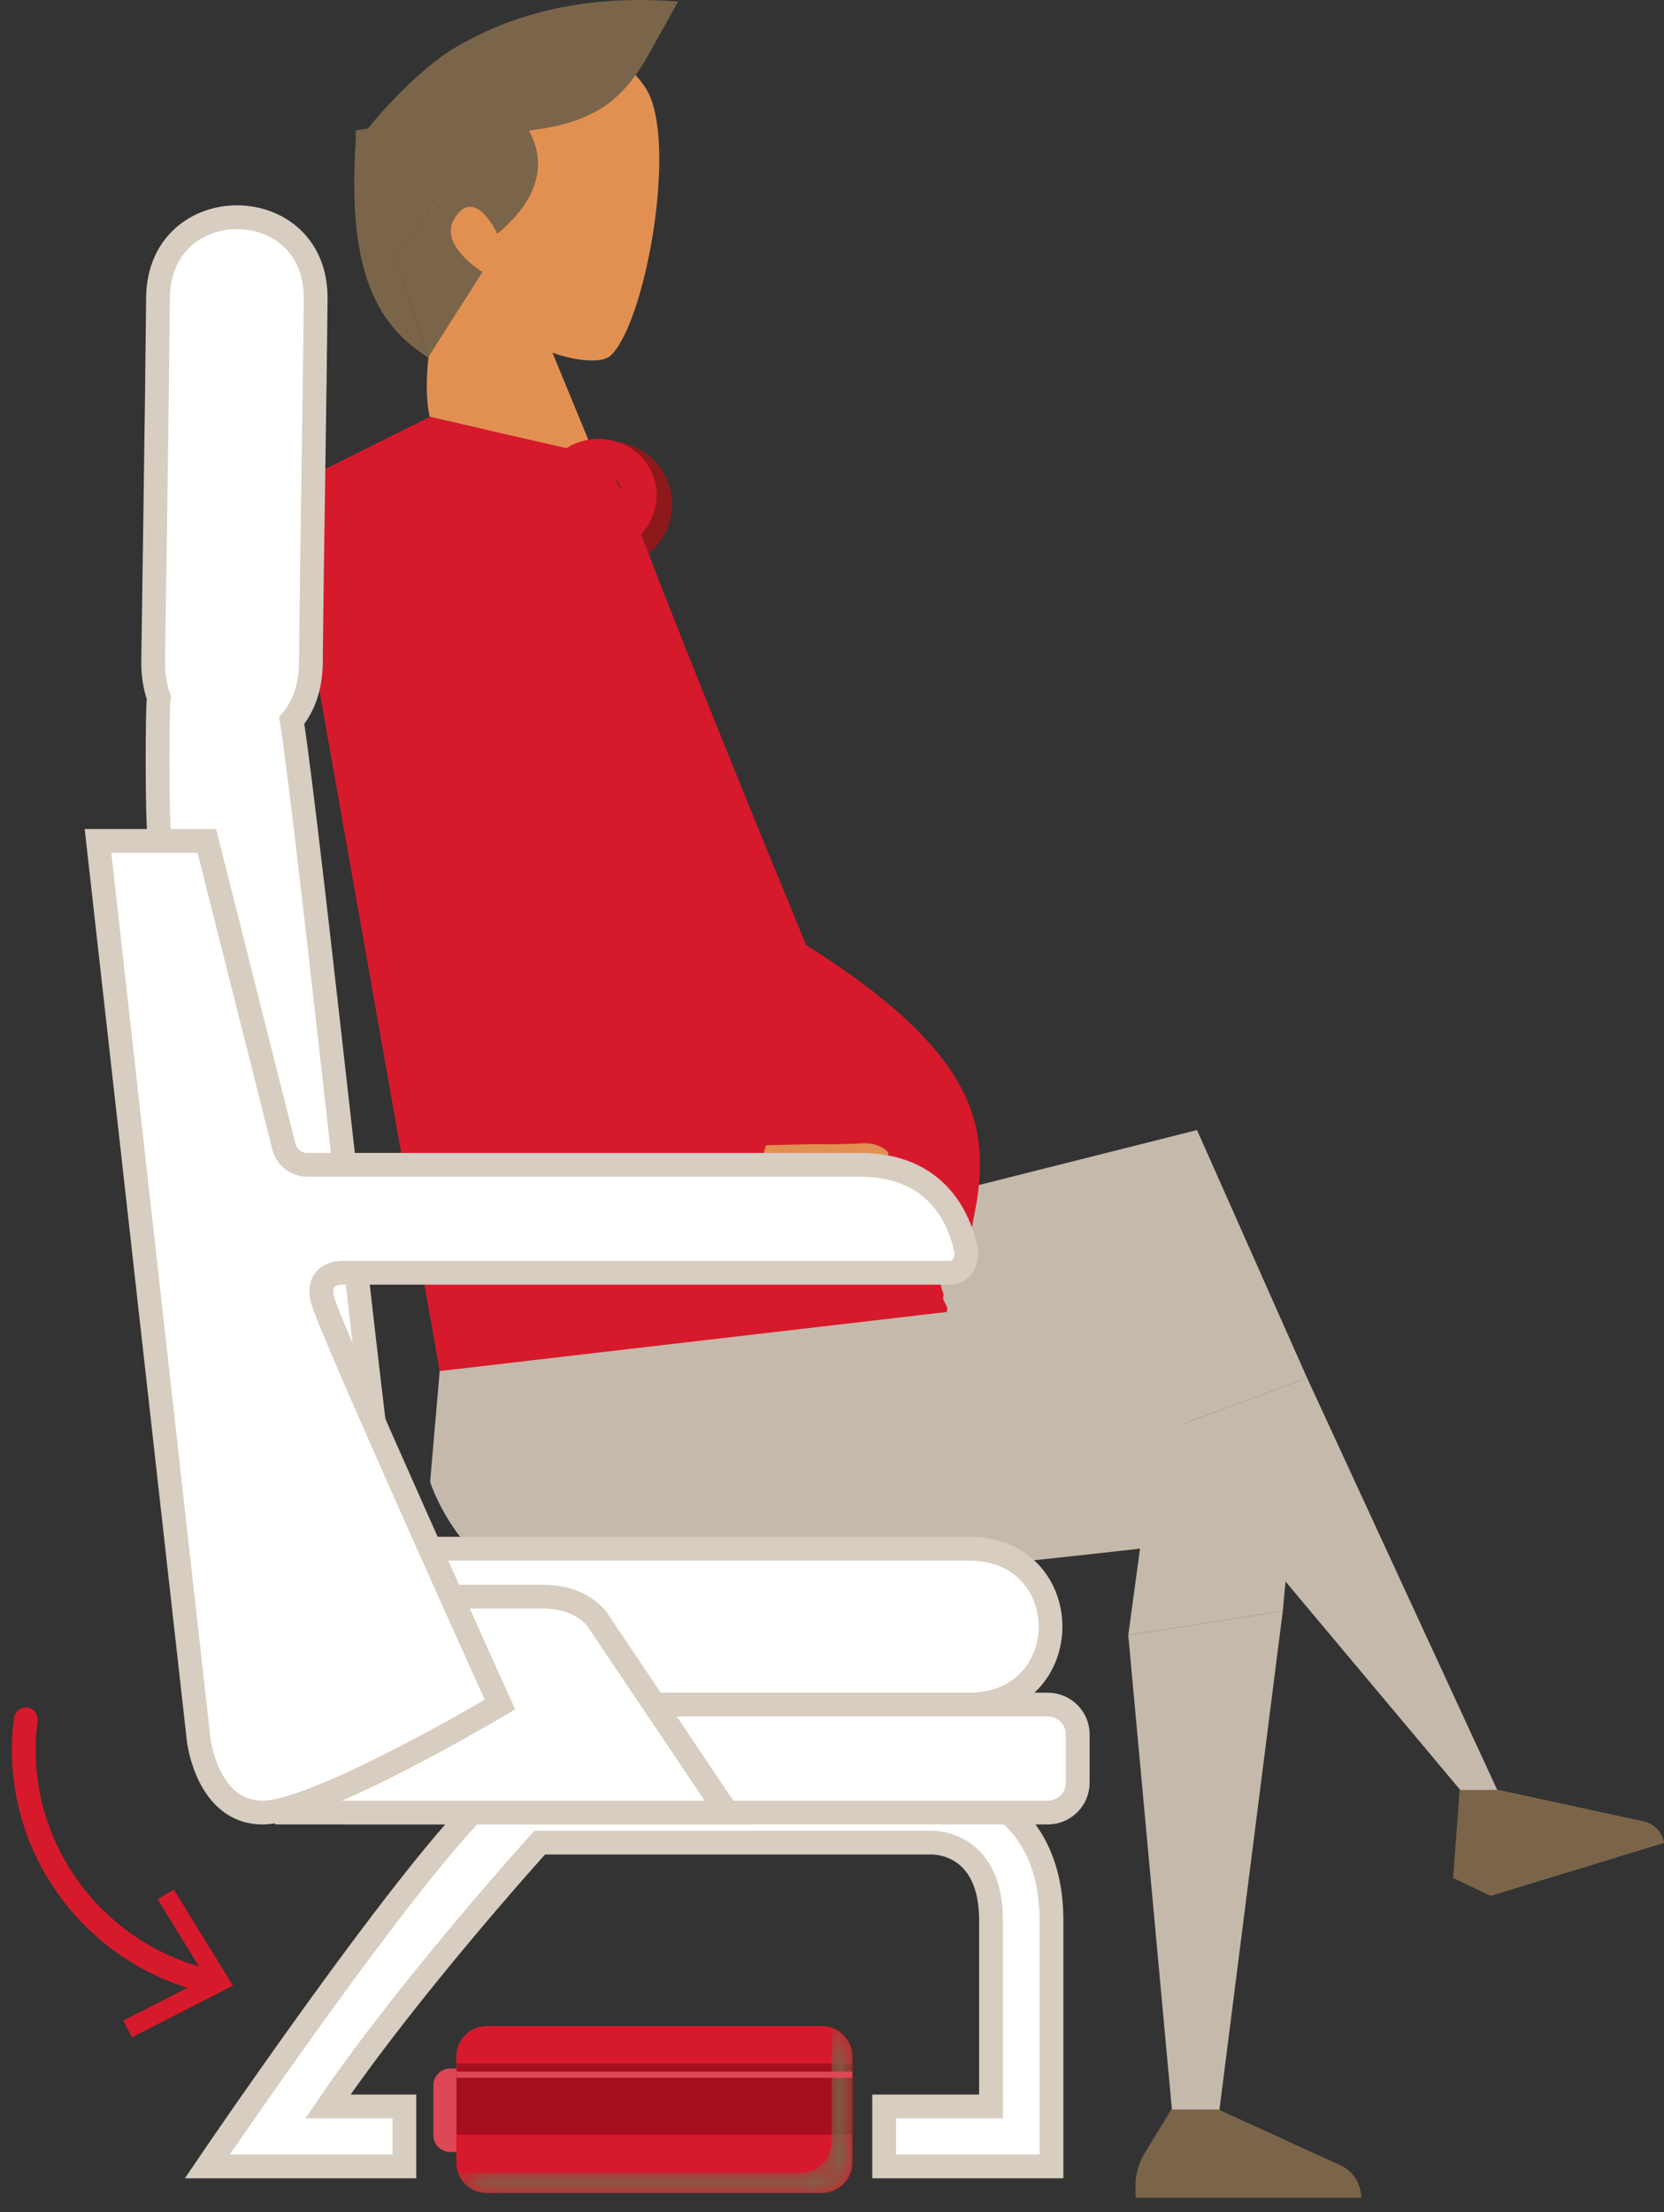 <?xml version="1.0" encoding="UTF-8"?>
<svg width="70px" height="93px" viewBox="0 0 70 93" version="1.1" xmlns="http://www.w3.org/2000/svg" xmlns:xlink="http://www.w3.org/1999/xlink">
    <rect x="0" y="0" width="70" height="93" fill="#333333" stroke="none"/>
    <title>ILUSTRA 03</title>
    <defs>
        <polygon id="path-1" points="3.251 7.749 0 21.263 0 21.263 4.273 16.17 31.697 3.326 8.6 0"></polygon>
        <polygon id="path-3" points="3.182 2.323 31.048 2.323 31.048 2.323 0 0"></polygon>
        <path d="M1.101,0 L2.677,0.257 L2.677,0.262 L2.656,0.352 C2.189,2.281 0.019,3.951 0,3.965 L0,3.965 L0,3.965 L0.721,2.217 L1.101,0 Z" id="path-5"></path>
        <path d="M0,0 L4.66,11.404 L4.574,11.419 C1.736,11.785 0.046,0.322 0,0.004 L0,0.004 L0,0 Z" id="path-7"></path>
        <polygon id="path-9" points="8.496 0 15.875 18.656 12.776 31.986 0 31.315 0 31.313"></polygon>
        <path d="M4.93,0 L6.688,2.825 L6.771,2.972 C7.872,4.937 8.659,6.962 8.693,9.384 L8.693,9.384 L8.693,9.715 L8.691,9.823 C8.609,13.377 6.915,17.794 2.298,24.076 L2.298,24.076 L2.252,23.886 C1.736,21.755 1.019,18.401 0.576,16.123 L0.576,16.123 L0.557,16.02 C0.071,13.438 0.004,9.794 0,8.179 L0,7.832 C0.001,7.578 0.003,7.415 0.004,7.368 L0.004,7.355 L0.004,7.355 L0.004,7.354 C0.01,7.285 0.189,5.245 1.631,4.429 L1.631,4.429 L1.477,3.018 L1.767,0.724 L4.93,0 Z" id="path-11"></path>
        <path d="M1.367,0 L1.494,0.121 C1.788,0.402 2.061,0.68 2.292,0.928 L2.292,0.928 L2.292,0.928 L2.31,0.948 L2.31,0.948 L2.328,0.967 L2.381,1.025 C2.416,1.063 2.449,1.1 2.482,1.136 L2.482,1.136 L2.485,1.139 L2.485,1.139 L2.487,1.142 L2.546,1.207 C2.759,1.445 2.925,1.64 3.031,1.769 L3.031,1.769 L3.046,1.786 L3.046,1.786 L3.06,1.802 L3.085,1.834 L3.085,1.834 L3.097,1.847 L3.115,1.87 C3.15,1.913 3.169,1.937 3.169,1.937 L3.169,1.937 L3.69,2.023 L3.685,2.398 L3.7,2.622 C3.731,3.141 3.748,3.63 3.751,4.09 L3.751,4.09 L3.751,4.372 L3.749,4.529 C3.7,8.131 2.745,9.906 1.345,11.057 L1.345,11.057 L1.275,10.839 C0.491,8.38 0.144,6.459 0,4.659 L0,4.659 L0,4.651 C0.103,2.557 0.606,1.104 1.367,0" id="path-13"></path>
        <polygon id="path-15" points="12.39 0 12.733 3.4 0 0.805 0 0.804 1.757 0"></polygon>
        <path d="M6.743,0 L6.87,0 C10.503,0.006 13.433,0.271 13.486,0.6 L13.486,0.6 L13.486,0.618 L13.483,0.629 C13.366,0.95 10.496,1.209 6.936,1.218 L6.936,1.218 L6.55,1.218 L6.425,1.218 C2.849,1.203 0,0.936 0,0.609 C0,0.507 0.278,0.411 0.769,0.326 L0.882,0.308 C2.042,0.124 4.233,0 6.743,0" id="path-17"></path>
        <path d="M0.909,0 L0.889,0.071 C0.864,0.166 0.848,0.265 0.848,0.367 L0.848,0.367 L0.848,4.828 L0.849,4.886 C0.88,5.562 1.448,6.105 2.137,6.105 L2.137,6.105 L16.222,6.105 L16.301,6.102 C16.405,6.094 16.506,6.072 16.602,6.042 L16.602,6.042 L16.584,6.097 C16.407,6.593 15.933,6.952 15.374,6.952 L15.374,6.952 L1.289,6.952 L1.229,6.951 C0.559,6.921 0.018,6.377 0,5.71 L0,5.71 L0,1.18 C0.015,0.624 0.395,0.159 0.909,0" id="path-19"></path>
        <linearGradient x1="-0.002%" y1="50.002%" x2="100.001%" y2="50.002%" id="linearGradient-21">
            <stop stop-color="#7B6449" offset="0%"></stop>
            <stop stop-color="#7B6449" offset="100%"></stop>
        </linearGradient>
    </defs>
    <g id="Alerta-Priority-Boarding" stroke="none" stroke-width="1" fill="none" fill-rule="evenodd">
        <g id="01_landing_ancilliaries_modal_prioridad-de-embarque_1280_1024_768" transform="translate(-1179, -512)">
            <g id="ALERTA" transform="translate(620, 130)">
                <g id="Group-7" transform="translate(536, 382)">
                    <g id="ILUSTRA-03" transform="translate(24, 0)">
                        <g id="Group-17" transform="translate(34.5, 46.5) scale(-1, 1) translate(-34.5, -46.5) ">
                            <g id="Group-35200" transform="translate(0, 47.505)">
                                <path d="M8.596,27.733 L8.87,31.439 L7.296,32.196 L0,29.969 L0.008,29.926 C0.093,29.493 0.43,29.152 0.865,29.058 L6.986,27.74 L8.596,27.733 Z" id="Fill-35192" fill="#7B654A"></path>
                                <polygon id="Fill-35194" fill="#C5B9AC" points="6.95 27.884 8.56 27.755 21.181 12.709 15.014 10.422"></polygon>
                                <path d="M3.277,28.539 L3.868,29.414 L4.69,29.575 C6.012,29.835 7.369,29.329 8.191,28.27 L8.6,27.742 L6.987,27.74 L3.277,28.539 Z" id="Fill-35196" fill="#7B654A"></path>
                                <polygon id="Fill-35198" fill="#C5B9AC" points="15.014 10.422 19.645 0 43.461 5.999 21.181 12.71"></polygon>
                            </g>
                            <g id="Group-35203" transform="translate(11.763, 50.178)">
                                <mask id="mask-2" fill="white">
                                    <use xlink:href="#path-1"></use>
                                </mask>
                                <g id="Clip-35202"></g>
                                <polygon id="Fill-35201" mask="url(#mask-2)" points="3.251 7.749 0 21.263 0 21.263 4.273 16.17 31.697 3.326 8.6 0"></polygon>
                            </g>
                            <path d="M16.036,67.72 L15.454,61.46 L41.982,52.868 L51.065,52.571 L51.906,62.298 C51.906,62.298 50.351,67.215 45.527,67.215 C40.702,67.215 22.043,65.103 22.043,65.103 L22.537,68.741 L16.036,67.72 Z" id="Fill-35204" fill="#C5B9AC"></path>
                            <g id="Group-35208" transform="translate(18.861, 62.78)">
                                <mask id="mask-4" fill="white">
                                    <use xlink:href="#path-3"></use>
                                </mask>
                                <g id="Clip-35207"></g>
                                <polygon id="Fill-35206" mask="url(#mask-4)" points="3.182 2.323 31.048 2.323 31.048 2.323 0 0"></polygon>
                            </g>
                            <g id="Group-35270" transform="translate(28.777, 0)">
                                <path d="M17.71,21.799 C17.409,22.84 16.278,23.433 15.183,23.122 C14.089,22.812 13.445,21.716 13.746,20.675 C14.046,19.633 15.178,19.041 16.272,19.352 C17.367,19.662 18.01,20.758 17.71,21.799 Z" id="Stroke-35209" stroke="#8E191B" stroke-width="1.451"></path>
                                <path d="M20.073,15.963 L25.947,26.957 L22.945,42.129 C22.945,42.129 25.533,37.266 22.945,42.129 C20.357,46.992 22.726,57.637 22.726,57.637 L1.403,55.154 C1.257,54.892 1.665,54.682 1.518,54.42 C1.79,53.807 1.613,53.225 1.93,52.495 C5.558,44.128 11.89,28.708 14.485,21.86 C15.014,20.466 15.895,19.229 17.056,18.256 L17.487,17.977" id="Fill-35211" fill="#D7192C"></path>
                                <path d="M23.142,17.525 C23.142,17.525 23.577,16.07 22.832,12.94 L23.202,7.886 L20.958,5.064 L16.402,1.46 L18.522,13.518 L16.218,19.109 L23.142,17.525 Z" id="Fill-35213" fill="#E29052"></path>
                                <g id="Group-35217" transform="translate(17.261, 12.611)">
                                    <mask id="mask-6" fill="white">
                                        <use xlink:href="#path-5"></use>
                                    </mask>
                                    <g id="Clip-35216"></g>
                                    <path d="M0.721,2.217 L0,3.965 L0,3.965 C0.019,3.951 2.257,2.228 2.677,0.262 L2.677,0.262 L2.677,0.257 L1.101,0 L0.721,2.217 Z" id="Fill-35215" mask="url(#mask-6)"></path>
                                </g>
                                <path d="M19.505,5.389 C18.251,2.477 16.402,1.46 16.402,1.46 C16.402,1.46 14.429,2.877 13.922,3.955 C12.781,6.382 14.092,13.582 15.537,14.951 C16.16,15.542 19.176,14.775 19.752,13.562 C20.104,12.819 20.269,12.652 20.37,11.981 C20.642,10.162 20.421,7.515 19.505,5.389" id="Fill-35218" fill="#E29052"></path>
                                <path d="M21.335,11.831 C21.111,10.464 21.147,8.754 21.939,8.928 C22.285,9.004 22.675,9.555 22.675,9.555 C23.182,10.491 23.209,11.348 21.519,12.942 L21.335,11.831 Z" id="Fill-35220" fill="#E29052"></path>
                                <polygon id="Fill-35222" fill="#E29052" points="20.693 10.523 21.686 10.28 21.679 11.033 20.688 11.291"></polygon>
                                <path d="M23.142,17.525 L34.495,23.174 C34.495,23.174 32.438,28.194 27.803,28.932 L23.142,17.525 Z" id="Fill-35224" fill="#D7192C"></path>
                                <polygon id="Fill-35226" fill="#D7192C" points="27.803 28.932 22.726 57.637 17.649 55.679 20.82 18.056 23.142 17.524"></polygon>
                                <g id="Group-35230" transform="translate(23.143, 17.527)">
                                    <mask id="mask-8" fill="white">
                                        <use xlink:href="#path-7"></use>
                                    </mask>
                                    <g id="Clip-35229"></g>
                                    <path d="M0,0.004 C0.047,0.326 1.77,12.018 4.66,11.404 L4.66,11.404 L0,0 L0,0.004 Z" id="Fill-35228" mask="url(#mask-8)"></path>
                                </g>
                                <path d="M8.729,42.401 C7.437,47.476 3.826,51.913 0.744,53.754 L0.119,50.435 C-0.406,46.832 0.462,43.483 9.77,38.277 L8.729,42.401 Z" id="Fill-35231" fill="#D7192C"></path>
                                <g id="Group-35235" transform="translate(7.558, 25.373)">
                                    <mask id="mask-10" fill="white">
                                        <use xlink:href="#path-9"></use>
                                    </mask>
                                    <g id="Clip-35234"></g>
                                    <polygon id="Fill-35233" mask="url(#mask-10)" points="0 31.313 0 31.315 12.776 31.986 15.875 18.656 8.496 0"></polygon>
                                </g>
                                <path d="M23.005,25.902 C23.005,25.902 24.084,34.398 23.822,38.388 L23.454,43.431 C23.454,43.431 23.176,45.34 21.879,45.466 C20.582,45.592 19.161,44.423 18.862,43.891 C18.564,43.358 17.288,37.547 16.626,34.142 C15.965,30.737 16.054,25.373 16.054,25.373 C16.054,25.373 16.398,20.748 20.853,22.512 C20.853,22.512 22.688,23.099 23.005,25.902" id="Fill-35236" fill="#D7192C"></path>
                                <path d="M18.361,39.916 C16.662,42.568 9.846,45.197 8.997,48.144 C8.86,48.622 9.577,50.072 9.577,50.072 C9.577,50.072 21.955,47.644 23.176,44.348 C23.508,43.452 21.997,40.63 21.997,40.63 C21.997,40.63 18.84,39.169 18.361,39.916" id="Fill-35238" fill="#D7192C"></path>
                                <path d="M8.998,48.144 L6.898,48.095 C6.898,48.095 6.284,48.131 4.941,48.062 C3.466,47.986 3.291,49.638 3.291,49.638 C3.291,49.638 0.921,50.083 0.714,50.845 C0.506,51.611 3.167,53.705 5.014,53.423 C5.413,53.362 5.808,53.251 6.183,53.114 C7.625,52.59 8.78,51.538 9.491,50.232 L9.578,50.072 L8.998,48.144 Z" id="Fill-35240" fill="#E29052"></path>
                                <path d="M3.851,48.447 C3.851,48.447 4.484,51.689 5.978,53.185 C5.978,53.185 5.092,53.845 0.744,53.754 L0.581,50.175 L3.851,48.447 Z" id="Fill-35242" fill="#D7192C"></path>
                                <g id="Group-35246" transform="translate(16.051, 18.019)">
                                    <mask id="mask-12" fill="white">
                                        <use xlink:href="#path-11"></use>
                                    </mask>
                                    <g id="Clip-35245"></g>
                                    <path d="M1.767,0.724 L1.477,3.018 L1.631,4.429 C0.165,5.259 0.004,7.354 0.004,7.354 L0.004,7.354 C0.004,7.354 -0.086,12.718 0.576,16.123 L0.576,16.123 C1.032,18.47 1.78,21.959 2.298,24.076 L2.298,24.076 C6.961,17.731 8.643,13.288 8.693,9.715 L8.693,9.715 L8.693,9.384 C8.658,6.902 7.832,4.836 6.688,2.825 L6.688,2.825 L4.93,0 L1.767,0.724 Z" id="Fill-35244" mask="url(#mask-12)"></path>
                                </g>
                                <path d="M17.766,21.332 C17.51,22.22 16.546,22.725 15.612,22.46 C14.679,22.195 14.131,21.261 14.387,20.373 C14.644,19.486 15.608,18.981 16.541,19.245 C17.474,19.51 18.023,20.445 17.766,21.332 Z" id="Stroke-35247" stroke="#D7192C" stroke-width="1.451"></path>
                                <path d="M19.652,4.637 C19.652,4.637 16.875,6.977 20.303,9.829 C20.303,9.829 21.179,7.894 22.039,9.078 C22.899,10.262 20.924,11.432 20.924,11.432 L23.216,15.03 L24.611,10.679 L19.652,4.637 Z" id="Fill-35249" fill="#7B654A"></path>
                                <path d="M26.254,5.861 L25.738,5.4 C25.738,5.4 25.397,4.969 24.861,4.391 L23.69,5.81 C23.163,6.451 22.694,7.134 22.28,7.839 L24.611,10.679 L23.217,15.026 C25.267,13.711 26.644,11.615 26.254,5.861" id="Fill-35251" fill="#7B654A"></path>
                                <path d="M22.35,2.169 C18.953,0.051 15.377,-0.141 12.695,0.063 L14.083,2.549 C15.638,5.088 17.461,6.101 25.716,5.373 C25.521,5.129 23.996,3.264 22.35,2.169" id="Fill-35253" fill="#7B654A"></path>
                                <polygon id="Fill-35255" fill="#7B654A" points="25.738 5.4 26.259 5.486 26.254 5.861"></polygon>
                                <polygon id="Fill-35257" fill="#7B654A" points="19.857 6.307 19.652 4.637 24.552 4.766 24.577 6.918 22.457 8.776"></polygon>
                                <g id="Group-35261" transform="translate(22.569, 3.463)">
                                    <mask id="mask-14" fill="white">
                                        <use xlink:href="#path-13"></use>
                                    </mask>
                                    <g id="Clip-35260"></g>
                                    <path d="M0,4.651 L0,4.659 C0.149,6.512 0.512,8.493 1.345,11.057 L1.345,11.057 C2.766,9.89 3.727,8.079 3.751,4.372 L3.751,4.372 L3.751,4.09 C3.747,3.564 3.726,3.001 3.685,2.398 L3.685,2.398 L3.69,2.023 L3.169,1.937 C3.169,1.937 3.143,1.904 3.097,1.847 L3.097,1.847 C3.086,1.835 3.072,1.818 3.06,1.802 L3.06,1.802 C3.049,1.791 3.042,1.782 3.031,1.769 L3.031,1.769 C2.915,1.628 2.728,1.408 2.487,1.142 L2.487,1.142 C2.486,1.14 2.484,1.137 2.482,1.136 L2.482,1.136 C2.433,1.081 2.382,1.025 2.328,0.967 L2.328,0.967 C2.316,0.954 2.305,0.942 2.292,0.928 L2.292,0.928 L2.292,0.928 C2.028,0.644 1.709,0.323 1.367,0 L1.367,0 C0.606,1.104 0.103,2.557 0,4.651" id="Fill-35259" mask="url(#mask-14)"></path>
                                </g>
                            </g>
                            <g id="Group-35376" transform="translate(38.675, 53.134)">
                                <mask id="mask-16" fill="white">
                                    <use xlink:href="#path-15"></use>
                                </mask>
                                <g id="Clip-35375"></g>
                                <polygon id="Fill-35374" mask="url(#mask-16)" points="1.757 0 0 0.804 0 0.805 12.733 3.4 12.39 0"></polygon>
                            </g>
                            <path d="M61.28,91.072 L52.989,91.072 L52.989,88.551 L56.205,88.551 C52.742,83.464 47.294,77.459 47.294,77.459 L30.77,77.459 C30.372,77.467 28.311,77.674 28.311,80.732 L28.311,88.551 L32.806,88.551 L32.806,91.072 L25.767,91.072 L25.767,80.732 C25.767,75.977 29.379,74.936 30.77,74.936 L48.504,74.936 C50.325,74.936 61.28,91.072 61.28,91.072" id="Fill-35377" fill="#FFFFFF"></path>
                            <path d="M61.28,91.072 L52.989,91.072 L52.989,88.551 L56.205,88.551 C52.742,83.464 47.294,77.459 47.294,77.459 L30.77,77.459 C30.372,77.467 28.311,77.674 28.311,80.732 L28.311,88.551 L32.806,88.551 L32.806,91.072 L25.767,91.072 L25.767,80.732 C25.767,75.977 29.379,74.936 30.77,74.936 L48.504,74.936 C50.325,74.936 61.28,91.072 61.28,91.072 Z" id="Stroke-35378" stroke="#D7CDC0"></path>
                            <path d="M29.242,71.657 C24.663,71.657 24.663,65.103 29.242,65.103 L52.14,65.103 C56.718,65.103 56.718,71.657 52.14,71.657 L29.242,71.657 Z" id="Fill-35379" fill="#FFFFFF"></path>
                            <path d="M29.242,71.657 C24.663,71.657 24.663,65.103 29.242,65.103 L52.14,65.103 C56.718,65.103 56.718,71.657 52.14,71.657 L29.242,71.657 Z" id="Stroke-35380" stroke="#D7CDC0"></path>
                            <path d="M55.45,76.196 C56.144,76.196 56.712,75.633 56.713,74.946 L56.716,72.906 C56.717,72.219 56.151,71.657 55.457,71.657 L25.923,71.657 C25.23,71.657 24.663,72.219 24.663,72.906 L24.663,74.946 C24.663,75.633 25.23,76.196 25.923,76.196 L55.45,76.196 Z" id="Fill-35381" fill="#FFFFFF"></path>
                            <path d="M55.45,76.196 C56.144,76.196 56.712,75.633 56.713,74.946 L56.716,72.906 C56.717,72.219 56.151,71.657 55.457,71.657 L25.923,71.657 C25.23,71.657 24.663,72.219 24.663,72.906 L24.663,74.946 C24.663,75.633 25.23,76.196 25.923,76.196 L55.45,76.196 Z" id="Stroke-35382" stroke="#D7CDC0"></path>
                            <path d="M39.417,76.196 L44.822,68.163 C44.822,68.163 45.405,67.121 47.187,67.121 L61.299,67.121 L58.067,76.196 L39.417,76.196 Z" id="Fill-35383" fill="#FFFFFF"></path>
                            <path d="M39.417,76.196 L44.822,68.163 C44.822,68.163 45.405,67.121 47.187,67.121 L61.299,67.121 L58.067,76.196 L39.417,76.196 Z" id="Stroke-35384" stroke="#D7CDC0"></path>
                            <path d="M63.557,27.811 C63.557,27.811 63.395,17.055 63.353,12.517 C63.314,7.977 56.679,8.016 56.721,12.557 C56.761,17.093 56.882,23.311 56.921,27.853 C56.931,28.918 57.249,29.729 57.728,30.289 C57.002,34.889 54.403,59.797 53.692,64.26 C52.979,68.744 57.501,69.45 58.215,64.968 C58.215,64.968 62.584,39.538 63.297,35.056 C63.395,34.445 63.392,29.789 63.319,29.326 C63.474,28.894 63.561,28.388 63.557,27.811" id="Fill-35385" fill="#FFFFFF"></path>
                            <path d="M63.557,27.811 C63.557,27.811 63.395,17.055 63.353,12.517 C63.314,7.977 56.679,8.016 56.721,12.557 C56.761,17.093 56.882,23.311 56.921,27.853 C56.931,28.918 57.249,29.729 57.728,30.289 C57.002,34.889 54.403,59.797 53.692,64.26 C52.979,68.744 57.501,69.45 58.215,64.968 C58.215,64.968 62.584,39.538 63.297,35.056 C63.395,34.445 63.392,29.789 63.319,29.326 C63.474,28.894 63.561,28.388 63.557,27.811 Z" id="Stroke-35386" stroke="#D7CDC0"></path>
                            <path d="M61.299,35.35 L58.047,48.243 C58.047,48.243 57.851,48.967 57.049,48.967 L33.823,48.967 C30.542,48.967 29.612,51.295 29.347,52.614 C29.347,53.587 30.098,53.504 30.098,53.504 L55.573,53.504 C55.573,53.504 56.731,53.452 56.432,54.638 C56.134,55.822 48.967,71.657 48.967,71.657 C48.967,71.657 56.607,76.196 58.954,76.196 C61.299,76.196 61.644,73.124 61.644,73.124 L65.878,35.35 L61.299,35.35 Z" id="Fill-35387" fill="#FFFFFF"></path>
                            <path d="M61.299,35.35 L58.047,48.243 C58.047,48.243 57.851,48.967 57.049,48.967 L33.823,48.967 C30.542,48.967 29.612,51.295 29.347,52.614 C29.347,53.587 30.098,53.504 30.098,53.504 L55.573,53.504 C55.573,53.504 56.731,53.452 56.432,54.638 C56.134,55.822 48.967,71.657 48.967,71.657 C48.967,71.657 56.607,76.196 58.954,76.196 C61.299,76.196 61.644,73.124 61.644,73.124 L65.878,35.35 L61.299,35.35 Z" id="Stroke-35388" stroke="#D7CDC0"></path>
                            <g id="Group-35391" transform="translate(11.809, 91.782)">
                                <mask id="mask-18" fill="white">
                                    <use xlink:href="#path-17"></use>
                                </mask>
                                <g id="Clip-35390"></g>
                                <path d="M0,0.609 C0,0.939 2.915,1.209 6.55,1.218 L6.55,1.218 L6.936,1.218 C10.538,1.209 13.433,0.944 13.486,0.618 L13.486,0.618 L13.486,0.6 C13.432,0.267 10.434,0 6.743,0 L6.743,0 C3.019,0 0,0.272 0,0.609" id="Fill-35389" mask="url(#mask-18)"></path>
                            </g>
                            <path d="M18.758,88.679 L13.625,91.018 C13.084,91.264 12.737,91.801 12.737,92.391 L22.231,92.391 L22.231,91.873 C22.231,91.397 22.1,90.93 21.851,90.523 L20.727,88.679 L18.758,88.679 Z" id="Fill-35392" fill="#7B654A"></path>
                            <polygon id="Fill-35393" fill="#C5B9AC" points="16.036 67.72 18.716 88.806 20.685 88.853 22.537 68.741"></polygon>
                            <path d="M20.729,88.679 L20.729,88.679 C20.661,89.851 19.667,90.758 18.484,90.728 L15.803,90.66 L15.973,89.948 L18.76,88.679 L20.729,88.679 Z" id="Fill-35394" fill="#7B654A"></path>
                            <path d="M51.059,90.465 L50.452,90.465 C50.062,90.465 49.742,90.148 49.742,89.761 L49.742,87.661 C49.742,87.274 50.062,86.957 50.452,86.957 L51.059,86.957 C51.45,86.957 51.77,87.274 51.77,87.661 L51.77,89.761 C51.77,90.148 51.45,90.465 51.059,90.465" id="Fill-35395" fill="#DE4756"></path>
                            <path d="M35.43,92.187 L49.516,92.187 C50.225,92.187 50.805,91.612 50.805,90.909 L50.805,86.449 C50.805,85.746 50.225,85.171 49.516,85.171 L35.43,85.171 C34.721,85.171 34.141,85.746 34.141,86.449 L34.141,90.909 C34.141,91.612 34.721,92.187 35.43,92.187" id="Fill-35396" fill="#D6192C"></path>
                            <polygon id="Fill-35397" fill="#A70E1F" points="34.159 89.743 50.787 89.743 50.787 86.743 34.159 86.743"></polygon>
                            <g id="Group-35400" transform="translate(34.172, 85.235)">
                                <mask id="mask-20" fill="white">
                                    <use xlink:href="#path-19"></use>
                                </mask>
                                <g id="Clip-35399"></g>
                                <path d="M0,1.18 L0,5.71 C0.019,6.397 0.591,6.952 1.289,6.952 L1.289,6.952 L15.374,6.952 C15.954,6.952 16.442,6.566 16.602,6.042 L16.602,6.042 C16.481,6.079 16.355,6.105 16.222,6.105 L16.222,6.105 L2.137,6.105 C1.428,6.105 0.848,5.53 0.848,4.828 L0.848,4.828 L0.848,0.367 C0.848,0.239 0.873,0.117 0.909,0 L0.909,0 C0.395,0.159 0.015,0.624 0,1.18" id="Fill-35398" fill="url(#linearGradient-21)" mask="url(#mask-20)"></path>
                            </g>
                            <polygon id="Fill-35401" fill="#DE4756" points="34.149 87.346 50.797 87.346 50.797 87.09 34.149 87.09"></polygon>
                            <path d="M61.05,83.328 C66.12,82.244 69.591,77.471 68.916,72.28" id="Stroke-35408" stroke="#D7192C" stroke-linecap="round"></path>
                            <polygon id="Fill-35409" fill="#D7192C" points="64.447 85.641 64.812 84.939 61.324 83.161 63.369 79.843 62.689 79.432 60.2 83.474"></polygon>
                        </g>
                    </g>
                </g>
            </g>
        </g>
    </g>
</svg>